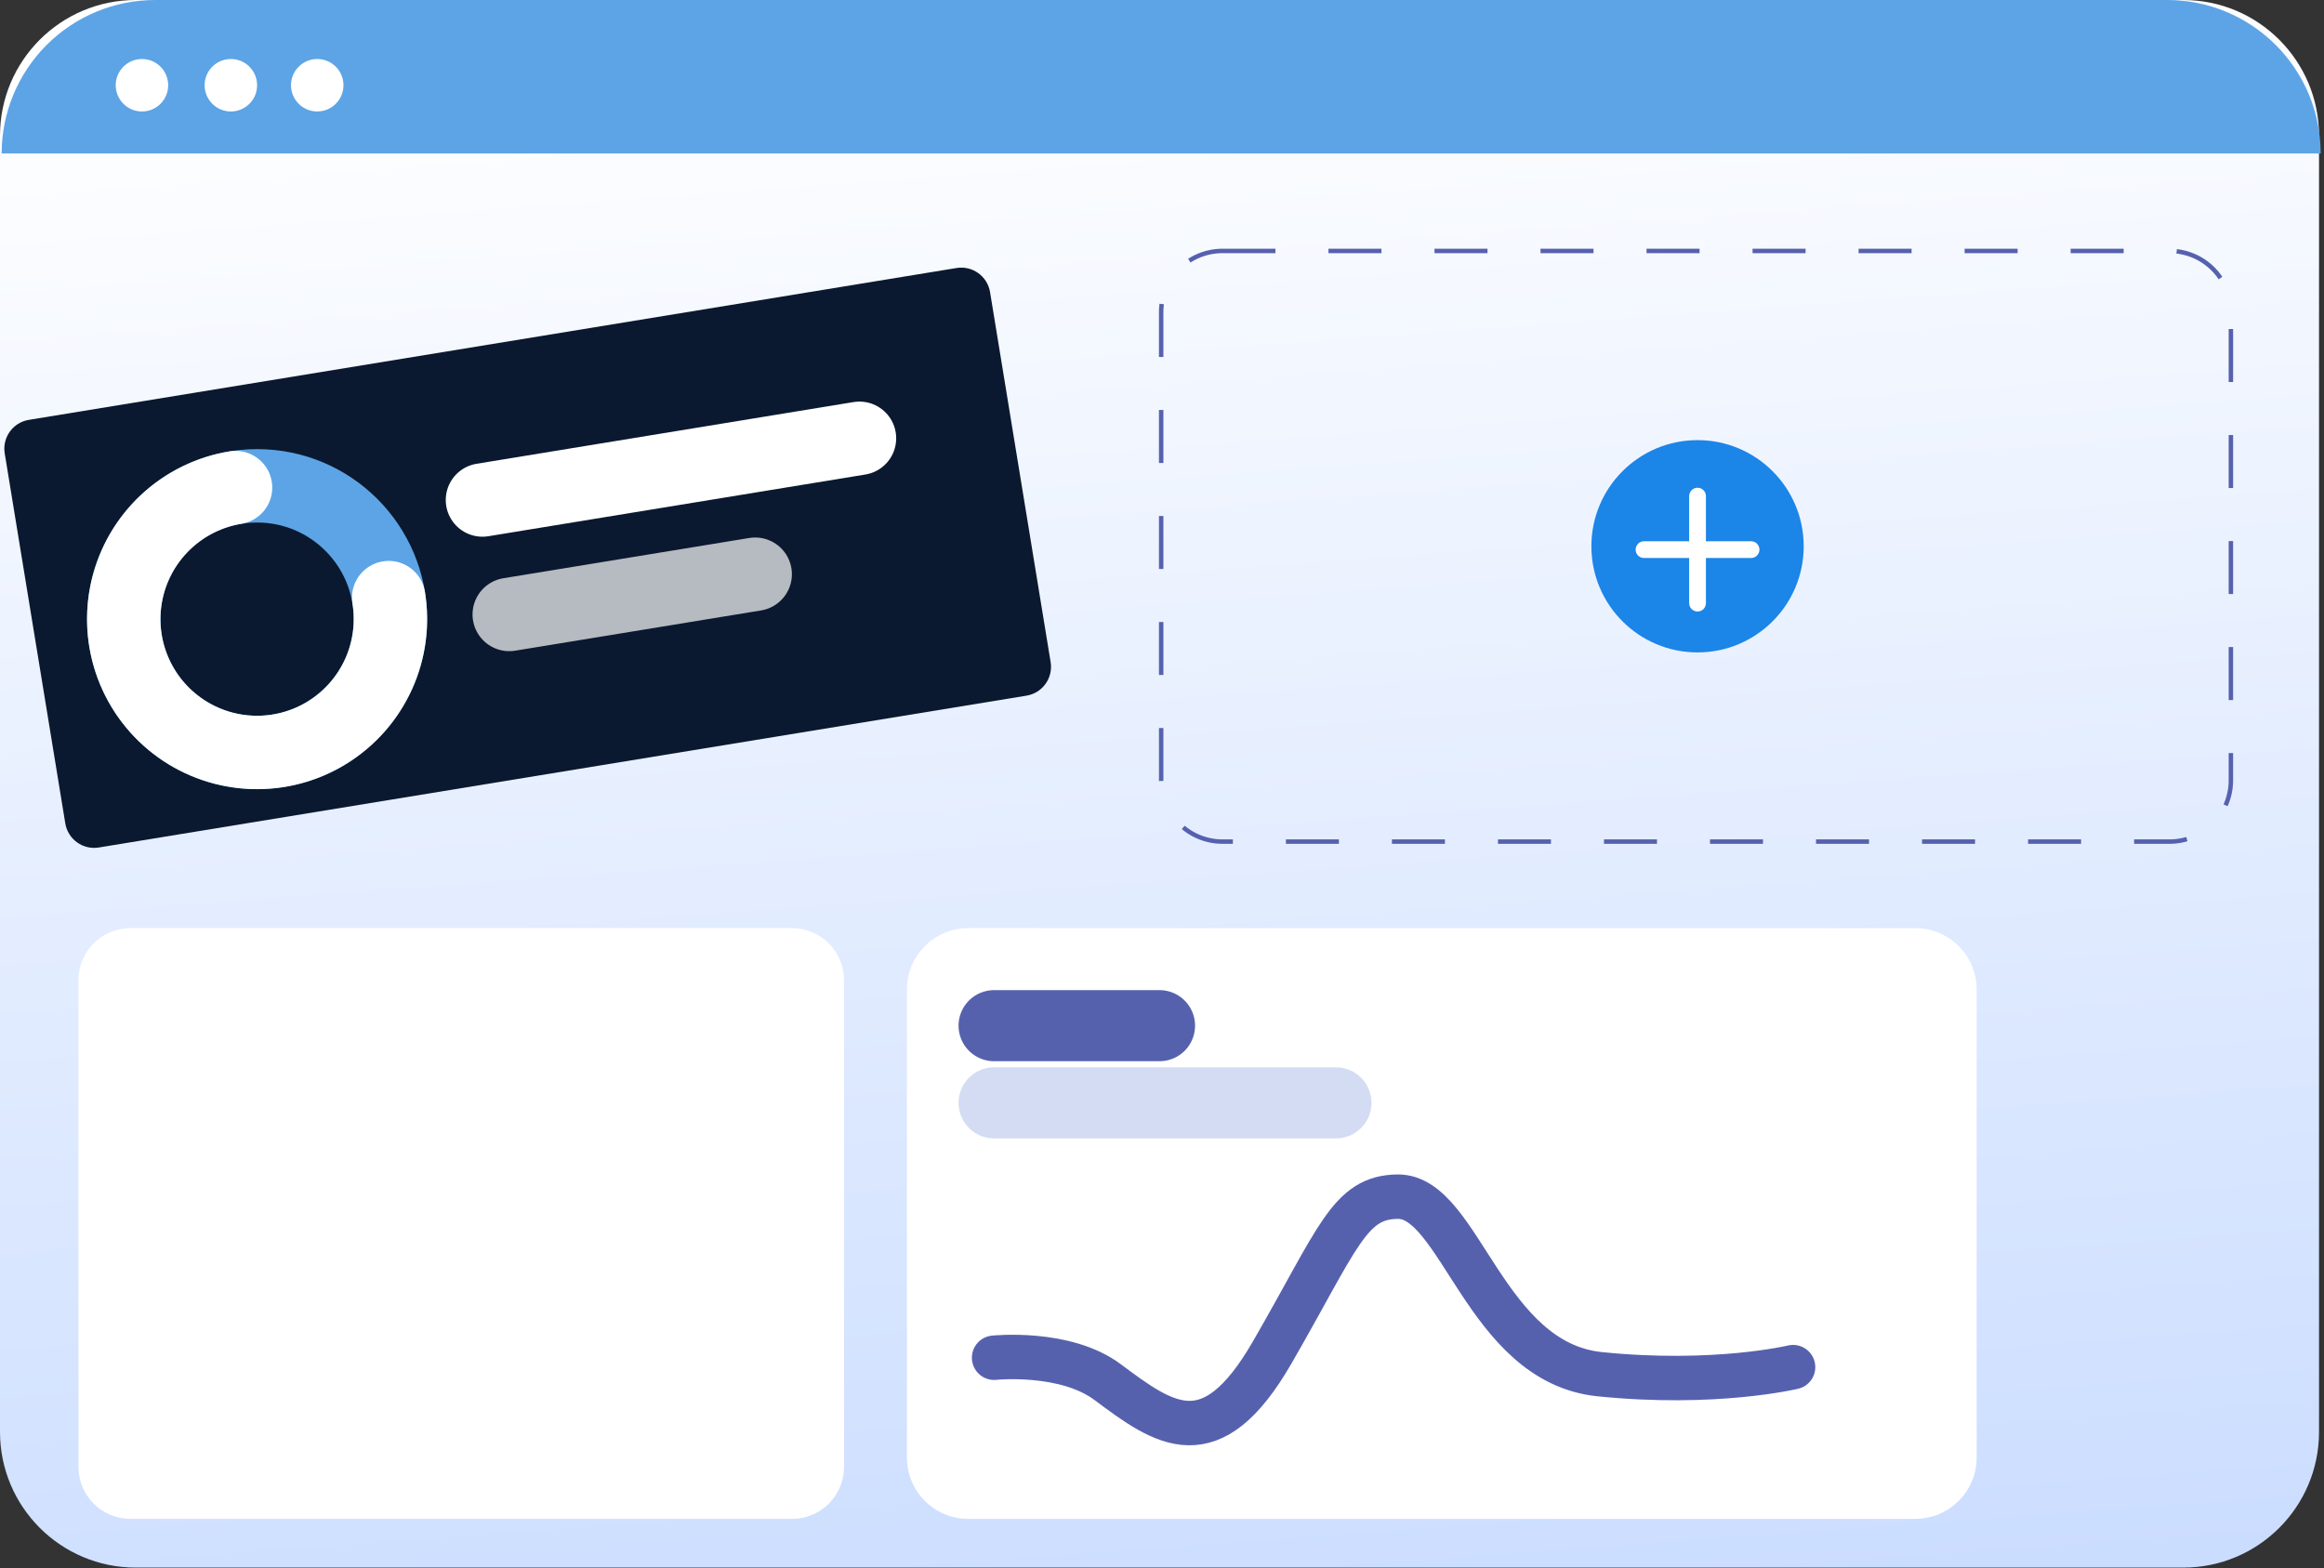 <svg width="523" height="353" viewBox="0 0 523 353" fill="none" xmlns="http://www.w3.org/2000/svg">
<rect x="0" y="0" width="523" height="353" fill="#333333" stroke="none"/>
<path d="M491.339 0H30.541C13.673 0 0 13.673 0 30.541V322.287C0 339.154 13.673 352.828 30.541 352.828H491.339C508.206 352.828 521.88 339.154 521.88 322.287V30.541C521.88 13.673 508.206 0 491.339 0Z" fill="url(#paint0_linear_352_2410)"/>
<path d="M34.924 0H487.702C496.866 0 505.654 3.64 512.133 10.12C518.612 16.599 522.253 25.387 522.253 34.551H0.373C0.373 25.387 4.014 16.599 10.493 10.12C16.972 3.64 25.761 0 34.924 0Z" fill="#5CA4E6"/>
<path d="M275.102 56.481H488.258C491.915 56.481 495.422 57.933 498.008 60.519C500.594 63.105 502.047 66.612 502.047 70.269V175.635C502.047 179.292 500.594 182.799 498.008 185.386C495.422 187.972 491.915 189.424 488.258 189.424H275.102C271.445 189.424 267.938 187.972 265.352 185.386C262.766 182.799 261.313 179.292 261.313 175.635V70.269C261.313 68.459 261.67 66.665 262.363 64.993C263.056 63.32 264.072 61.8 265.352 60.519C266.633 59.239 268.152 58.223 269.825 57.53C271.499 56.837 273.291 56.481 275.102 56.481Z" stroke="#5661AE" stroke-miterlimit="10" stroke-dasharray="11.93 11.93"/>
<path d="M431.043 208.912H217.887C210.271 208.912 204.098 215.086 204.098 222.701V328.067C204.098 335.683 210.271 341.856 217.887 341.856H431.043C438.658 341.856 444.831 335.683 444.831 328.067V222.701C444.831 215.086 438.658 208.912 431.043 208.912Z" fill="white"/>
<path d="M178.27 208.912H29.325C22.883 208.912 17.66 214.135 17.66 220.577V330.192C17.66 336.634 22.883 341.856 29.325 341.856H178.27C184.713 341.856 189.935 336.634 189.935 330.192V220.577C189.935 214.135 184.713 208.912 178.27 208.912Z" fill="white"/>
<path d="M223.714 305.593C223.714 305.593 239.69 303.91 249.296 311.101C262.18 320.745 272.555 328.19 286.251 304.486C301.255 278.518 303.614 269.447 314.56 269.34C328.609 269.204 334.094 306.651 359.999 309.298C385.904 311.944 403.518 307.71 403.518 307.71" stroke="#5661AE" stroke-width="10" stroke-miterlimit="10" stroke-linecap="round"/>
<path d="M223.714 230.854H260.94" stroke="#5661AE" stroke-width="16" stroke-miterlimit="10" stroke-linecap="round"/>
<path d="M223.714 248.226H300.645" stroke="#D4DCF4" stroke-width="16" stroke-miterlimit="10" stroke-linecap="round"/>
<path d="M31.947 25.089C35.208 25.089 37.85 22.446 37.85 19.186C37.85 15.925 35.208 13.281 31.947 13.281C28.686 13.281 26.043 15.925 26.043 19.186C26.043 22.446 28.686 25.089 31.947 25.089Z" fill="white"/>
<path d="M51.954 25.089C55.215 25.089 57.858 22.446 57.858 19.186C57.858 15.925 55.215 13.281 51.954 13.281C48.694 13.281 46.05 15.925 46.05 19.186C46.05 22.446 48.694 25.089 51.954 25.089Z" fill="white"/>
<path d="M71.392 25.089C74.653 25.089 77.296 22.446 77.296 19.186C77.296 15.925 74.653 13.281 71.392 13.281C68.132 13.281 65.488 15.925 65.488 19.186C65.488 22.446 68.132 25.089 71.392 25.089Z" fill="white"/>
<path d="M382.021 146.843C395.215 146.843 405.91 136.146 405.91 122.953C405.91 109.758 395.215 99.063 382.021 99.063C368.827 99.063 358.131 109.758 358.131 122.953C358.131 136.146 368.827 146.843 382.021 146.843Z" fill="#1C85E8"/>
<path d="M383.906 111.665C383.906 110.623 383.062 109.78 382.021 109.78C380.979 109.78 380.135 110.623 380.135 111.665V135.754C380.135 136.796 380.979 137.64 382.021 137.64C383.062 137.64 383.906 136.796 383.906 135.754V111.665Z" fill="white"/>
<path d="M394.065 125.595C395.107 125.595 395.951 124.751 395.951 123.71C395.951 122.668 395.107 121.824 394.065 121.824H369.976C368.935 121.824 368.09 122.668 368.09 123.71C368.09 124.751 368.935 125.595 369.976 125.595H394.065Z" fill="white"/>
<path d="M215.257 60.325L6.486 94.501C2.904 95.088 0.476 98.467 1.062 102.049L14.694 185.326C15.281 188.908 18.661 191.337 22.242 190.75L231.014 156.574C234.596 155.988 237.025 152.608 236.438 149.026L222.805 65.749C222.219 62.167 218.84 59.738 215.257 60.325Z" fill="#0A192F"/>
<path d="M108.574 112.54L193.42 98.65" stroke="white" stroke-width="16.521" stroke-miterlimit="10" stroke-linecap="round"/>
<path opacity="0.7" d="M114.601 138.301L169.949 129.24" stroke="white" stroke-width="16.521" stroke-miterlimit="10" stroke-linecap="round"/>
<path d="M57.857 169.362C74.43 169.362 87.865 155.927 87.865 139.354C87.865 122.781 74.43 109.346 57.857 109.346C41.283 109.346 27.849 122.781 27.849 139.354C27.849 155.927 41.283 169.362 57.857 169.362Z" stroke="#5CA4E6" stroke-width="16.521" stroke-miterlimit="10"/>
<path d="M87.47 134.506C88.429 140.363 87.629 146.374 85.172 151.776C82.716 157.178 78.712 161.731 73.668 164.859C68.624 167.986 62.765 169.547 56.834 169.345C50.902 169.142 45.164 167.186 40.344 163.722C35.525 160.259 31.841 155.444 29.758 149.886C27.674 144.329 27.286 138.279 28.642 132.5C29.997 126.722 33.036 121.476 37.373 117.425C41.71 113.373 47.152 110.7 53.008 109.741" stroke="white" stroke-width="16.521" stroke-miterlimit="10" stroke-linecap="round"/>
<defs>
<linearGradient id="paint0_linear_352_2410" x1="247.947" y1="-0.839" x2="303.128" y2="751.978" gradientUnits="userSpaceOnUse">
<stop stop-color="white"/>
<stop offset="1" stop-color="#94B9FF"/>
</linearGradient>
</defs>
</svg>
